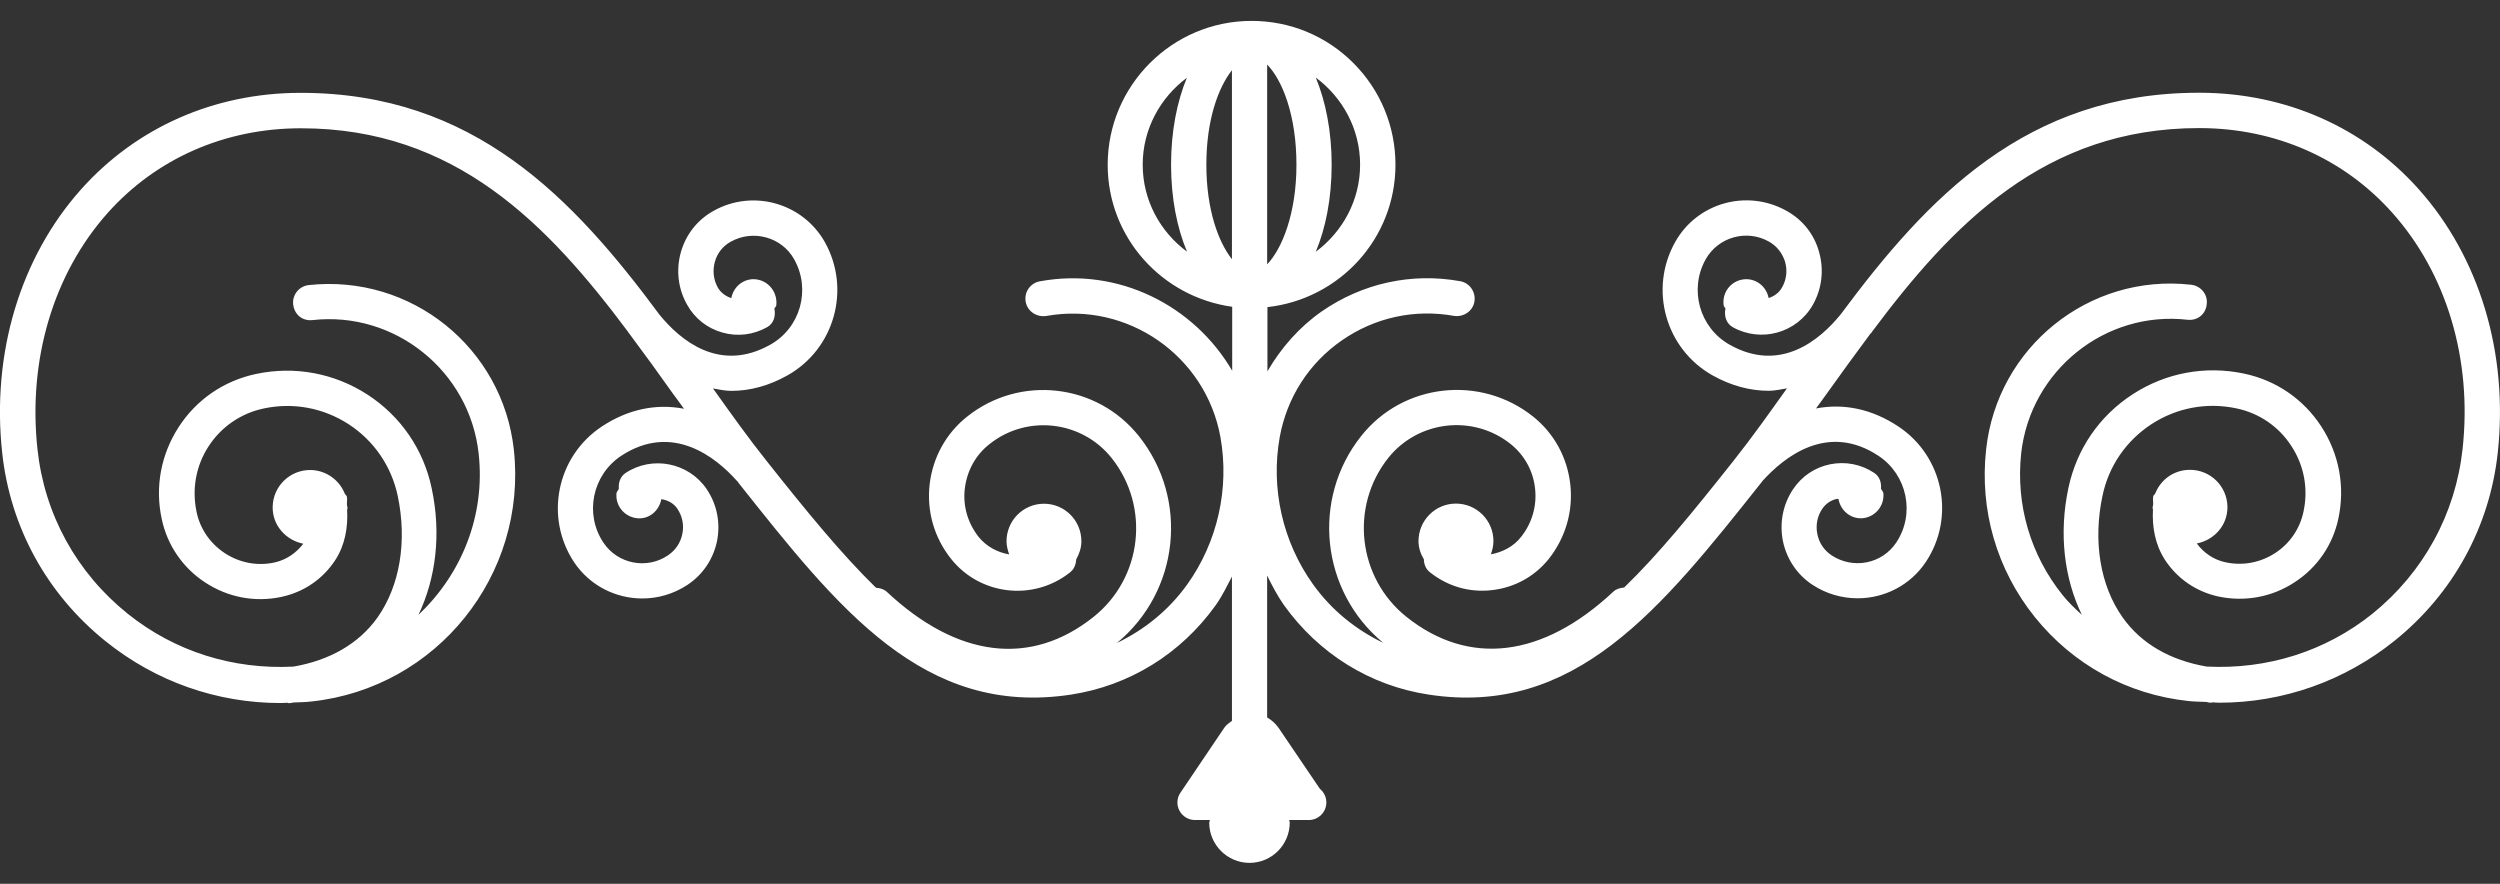 <?xml version="1.0" encoding="utf-8"?>
<!-- Generator: Adobe Illustrator 16.0.0, SVG Export Plug-In . SVG Version: 6.00 Build 0)  -->
<!DOCTYPE svg PUBLIC "-//W3C//DTD SVG 1.1//EN" "http://www.w3.org/Graphics/SVG/1.1/DTD/svg11.dtd">
<svg version="1.1" id="Capa_1" xmlns="http://www.w3.org/2000/svg" xmlns:xlink="http://www.w3.org/1999/xlink" x="0px" y="0px"
	 width="512px" height="181px" viewBox="0 165.5 512 181" enable-background="new 0 165.5 512 181" xml:space="preserve">
<rect x="0" y="165.5" width="512" height="181" fill="#333333" stroke="none"/>
<g>
	<path fill="#FFFFFF" d="M495.334,204.226c-11.325-12.665-27.229-19.678-44.734-19.733c-0.1,0-0.183,0-0.269,0
		c-35.324,0-55.593,21.466-73.325,45.347c-4.198,5.191-12.324,12.163-22.791,6.248c-6.156-3.465-8.337-11.311-4.902-17.466
		c2.563-4.578,8.395-6.232,12.986-3.634c1.592,0.893,2.748,2.38,3.297,4.155c0.492,1.781,0.281,3.648-0.648,5.246
		c-0.619,1.099-1.633,1.802-2.734,2.146c-0.462-2.463-2.759-4.182-5.252-3.807c-2.578,0.379-4.34,2.773-3.944,5.35
		c0.027,0.261,0.296,0.386,0.352,0.62c-0.296,1.485,0.127,3.028,1.506,3.81c5.79,3.231,13.127,1.185,16.396-4.584
		c1.859-3.29,2.309-7.113,1.295-10.747c-0.971-3.634-3.335-6.648-6.676-8.494c-8.084-4.529-18.311-1.677-22.816,6.389
		c-5.41,9.621-2.001,21.866,7.633,27.291c3.791,2.119,7.662,3.169,11.522,3.169c1.268,0,2.507-0.289,3.745-0.502
		c-3.618,5.071-7.225,10.15-10.972,14.869c-8.298,10.479-15.438,19.227-22.382,25.931c-0.83,0.069-1.605,0.267-2.226,0.858
		c-14.466,13.522-29.522,15.354-42.34,5.156c-9.975-7.972-11.677-22.565-3.733-32.565c6.127-7.668,17.367-8.97,25.059-2.843
		c2.803,2.256,4.605,5.464,4.998,9.07c0.41,3.578-0.605,7.113-2.856,9.946c-1.509,1.957-3.761,3.128-6.199,3.576
		c0.31-0.845,0.534-1.747,0.534-2.704c0-4.224-3.41-7.689-7.689-7.689c-4.239,0-7.66,3.466-7.66,7.689
		c0,1.381,0.435,2.591,1.098,3.717c0.028,1.014,0.38,2.002,1.268,2.677c3.607,2.873,8.1,4.196,12.734,3.634
		c4.578-0.522,8.705-2.789,11.592-6.396c3.424-4.354,5.015-9.762,4.395-15.27c-0.619-5.507-3.326-10.458-7.636-13.888
		c-10.788-8.586-26.606-6.824-35.183,3.993c-10.303,12.965-8.235,31.841,4.506,42.361c-5.646-2.721-10.571-6.679-14.367-11.973
		c-6.232-8.691-8.711-19.679-6.824-30.171c1.472-8.078,5.957-15.098,12.711-19.789c6.734-4.677,14.859-6.479,22.988-5.022
		c1.916,0.29,3.83-0.951,4.171-2.907c0.323-1.966-0.944-3.838-2.903-4.196c-9.928-1.802-20.027,0.4-28.366,6.183
		c-4.643,3.246-8.339,7.485-11.122,12.276v-13.155c14.727-1.628,26.221-14.001,26.221-29.15c0-7.874-3.072-15.276-8.621-20.839
		c-5.57-5.57-12.961-8.626-20.847-8.626c-16.255,0-29.468,13.227-29.468,29.467c0,14.888,11.122,27.085,25.5,29.079v13.099
		c-7.83-13.389-23.337-21.26-39.361-18.318c-1.98,0.345-3.289,2.218-2.931,4.196c0.345,1.945,2.225,3.197,4.196,2.91
		c16.613-3,32.671,8.119,35.685,24.797c1.887,10.522-0.592,21.508-6.81,30.198c-3.803,5.298-8.753,9.256-14.395,11.974
		c12.782-10.521,14.846-29.409,4.499-42.375c-8.607-10.803-24.36-12.593-35.165-3.993c-4.337,3.444-7.048,8.394-7.684,13.888
		c-0.62,5.494,0.923,10.902,4.395,15.256c5.929,7.467,16.868,8.718,24.346,2.773c0.879-0.676,1.21-1.647,1.289-2.69
		c0.62-1.126,1.05-2.339,1.05-3.692c0-4.251-3.417-7.688-7.67-7.688c-4.226,0-7.661,3.438-7.661,7.688
		c0,0.93,0.248,1.832,0.534,2.693c-2.353-0.412-4.599-1.566-6.246-3.578c-2.218-2.834-3.275-6.353-2.824-9.961
		c0.444-3.576,2.177-6.801,5.036-9.042c7.682-6.139,18.917-4.823,25.021,2.833c7.943,9.984,6.303,24.605-3.74,32.578
		c-12.82,10.184-27.832,8.381-42.313-5.184c-0.627-0.562-1.429-0.761-2.197-0.816c-6.923-6.747-14.108-15.493-22.396-25.961
		c-3.766-4.711-7.375-9.795-10.992-14.866c1.24,0.225,2.479,0.5,3.754,0.5c3.831,0,7.71-1.037,11.494-3.169
		c9.635-5.408,13.063-17.657,7.654-27.305c-4.529-8.036-14.783-10.902-22.817-6.375c-3.303,1.846-5.663,4.86-6.676,8.494
		c-1.008,3.634-0.564,7.46,1.302,10.733c1.557,2.794,4.12,4.818,7.24,5.684c3.072,0.872,6.317,0.472,9.128-1.099
		c1.401-0.782,1.776-2.311,1.499-3.782c0.071-0.261,0.316-0.372,0.375-0.647c0.331-2.577-1.43-4.959-3.979-5.351
		c-2.494-0.375-4.774,1.358-5.219,3.824c-1.157-0.375-2.142-1.099-2.762-2.146c-0.895-1.612-1.106-3.479-0.62-5.26
		c0.479-1.776,1.635-3.262,3.275-4.154c4.557-2.556,10.458-0.944,12.979,3.62c3.465,6.169,1.288,14.016-4.902,17.48
		c-10.396,5.838-18.431-0.937-22.644-6.1c-17.74-23.946-38.093-45.481-73.475-45.481c-0.083,0-0.169,0-0.275,0
		c-17.508,0.055-33.388,7.071-44.72,19.733C4.138,218.229-1.763,237.894,0.446,258.213c1.64,15.267,9.169,28.958,21.156,38.593
		c10.312,8.311,22.861,12.676,35.868,12.676c0.451,0,0.895-0.056,1.399-0.056c0.072,0,0.134,0.084,0.22,0.084
		c0.169,0,0.303,0,0.458-0.028c0.217-0.027,0.352-0.086,0.55-0.113c1.24-0.056,2.494-0.056,3.754-0.213
		c25.6-2.773,44.163-25.887,41.39-51.509c-2.263-20.881-20.995-36.037-42.01-33.764c-1.978,0.22-3.409,1.992-3.189,3.965
		c0.231,1.978,1.774,3.438,3.964,3.206c16.847-1.888,32.179,10.43,34.022,27.353c1.416,12.846-3.634,24.818-12.331,33.014
		c3.576-7.506,4.705-16.592,2.711-25.916c-1.654-7.945-6.331-14.747-13.12-19.176c-6.824-4.416-14.932-5.929-22.875-4.24
		c-6.563,1.395-12.19,5.249-15.824,10.875c-3.634,5.614-4.874,12.287-3.479,18.767c1.126,5.41,4.316,10.058,8.929,13.072
		c4.649,3.039,10.168,4.109,15.648,2.928c4.543-0.985,8.436-3.632,10.98-7.534c2.001-3.085,2.619-6.692,2.422-10.296
		c0-0.113,0.086-0.227,0.086-0.367c0-0.197-0.086-0.309-0.114-0.507c-0.063-0.62,0.114-1.21-0.027-1.83
		c-0.063-0.254-0.303-0.337-0.423-0.592c-1.092-2.79-3.824-4.788-6.979-4.847c-4.254-0.055-7.733,3.324-7.791,7.576
		c-0.056,3.762,2.699,6.803,6.275,7.522c-1.487,1.915-3.465,3.296-5.859,3.831c-3.542,0.788-7.175,0.082-10.199-1.886
		c-3.014-1.987-5.105-5.001-5.811-8.511c-0.964-4.646-0.127-9.382,2.466-13.379c2.6-3.995,6.593-6.748,11.268-7.749
		c6.058-1.295,12.246-0.141,17.439,3.231c5.177,3.375,8.725,8.572,10.023,14.612c1.978,9.368,0.451,18.466-4.143,24.976
		c-3.831,5.38-9.831,8.773-17.219,10.043c-12.304,0.62-24.212-3.044-33.911-10.818c-10.501-8.424-17.078-20.383-18.5-33.749
		c-1.978-18.274,3.275-35.898,14.395-48.361c9.937-11.122,23.939-17.284,39.361-17.323c0.085,0,0.168,0,0.252,0
		c31.559,0,50.482,19.634,67.01,41.769c0.035,0.035,0,0.079,0.035,0.12c0.114,0.127,0.255,0.225,0.303,0.358
		c2.986,3.993,5.91,8.036,8.783,12.084c0.761,1.071,1.529,2.05,2.274,3.107c-5.711-1.099-11.508,0.099-16.889,3.675
		c-9.199,6.134-11.711,18.556-5.628,27.742c3.218,4.816,8.542,7.438,13.965,7.438c3.189,0,6.403-0.902,9.262-2.788
		c3.155-2.101,5.288-5.267,6.056-8.986c0.731-3.692,0-7.467-2.104-10.595c-3.676-5.463-11.164-6.957-16.641-3.324
		c-1.113,0.762-1.458,1.999-1.374,3.239c-0.113,0.337-0.451,0.562-0.479,0.93c-0.227,2.591,1.677,4.847,4.289,5.099
		c2.422,0.213,4.451-1.537,4.902-3.916c1.295,0.198,2.535,0.818,3.303,2c0.992,1.494,1.388,3.326,0.992,5.129
		c-0.345,1.802-1.43,3.379-2.956,4.393c-4.337,2.931-10.312,1.746-13.213-2.635c-3.907-5.846-2.26-13.818,3.606-17.732
		c10.486-6.917,19.403,0.224,23.754,5.111c0.021,0,0.049,0,0.049,0.014c0.113,0.145,0.227,0.313,0.303,0.426
		c20.409,25.718,37.862,47.918,68.061,43.323c11.945-1.832,22.502-8.336,29.657-18.339c1.295-1.832,2.274-3.86,3.303-5.831v29.548
		c-0.548,0.424-1.14,0.775-1.557,1.396l-8.959,13.269c-0.782,1.109-0.867,2.549-0.233,3.73c0.62,1.171,1.846,1.915,3.19,1.915h3.042
		c0,0.169-0.134,0.326-0.134,0.535c0,4.536,3.71,8.239,8.253,8.239s8.232-3.706,8.232-8.239c0-0.211-0.113-0.366-0.113-0.535h3.811
		c0.1,0,0.154,0,0.196,0c2.008,0,3.608-1.633,3.608-3.605c0-1.127-0.523-2.128-1.325-2.788l-8.478-12.509
		c-0.655-0.928-1.475-1.604-2.325-2.112v-29.059c1.021,2.07,2.104,4.141,3.444,6.057c7.154,9.985,17.688,16.522,29.637,18.325
		c30.016,4.619,47.635-17.606,68.043-43.323c0.145-0.145,0.255-0.299,0.313-0.426c0,0,0.027,0,0.027-0.014
		c4.41-4.889,13.326-12.057,23.775-5.112c5.873,3.913,7.508,11.888,3.606,17.732c-2.901,4.382-8.817,5.538-13.228,2.635
		c-1.533-1.013-2.59-2.563-2.941-4.393c-0.365-1.802,0-3.634,1.002-5.128c0.719-1.071,1.787-1.803,3.041-2.057
		c0.127-0.03,0.183,0.053,0.297,0.053c0.423,2.342,2.477,4.088,4.9,3.916c2.605-0.227,4.507-2.507,4.294-5.098
		c-0.028-0.368-0.366-0.623-0.493-0.958c0.1-1.239-0.252-2.452-1.367-3.213c-2.689-1.788-5.873-2.408-9.012-1.788
		c-3.169,0.634-5.846,2.463-7.622,5.112c-2.098,3.13-2.801,6.891-2.098,10.563c0.761,3.692,2.873,6.9,6.028,8.987
		c2.845,1.888,6.086,2.79,9.297,2.79c5.424,0,10.746-2.621,13.959-7.438c6.114-9.199,3.593-21.637-5.637-27.755
		c-5.395-3.579-11.154-4.774-16.858-3.685c0.761-1.062,1.506-2.026,2.253-3.097c2.903-4.078,5.859-8.133,8.846-12.156
		c0.086-0.104,0.169-0.176,0.282-0.275c0.014-0.027,0-0.055,0.027-0.092c16.537-22.148,35.454-41.799,67.02-41.799
		c0.083,0,0.169,0,0.227,0c15.466,0.044,29.438,6.206,39.368,17.339c11.14,12.466,16.409,30.085,14.396,48.361
		c-1.45,13.34-8.028,25.339-18.466,33.763c-9.689,7.772-21.635,11.437-33.93,10.819c-7.438-1.271-13.409-4.663-17.226-10.071
		c-4.592-6.48-6.114-15.578-4.113-24.959c1.268-6.043,4.847-11.24,10.014-14.613c5.17-3.373,11.367-4.529,17.439-3.231
		c4.647,0.985,8.66,3.724,11.226,7.719c2.607,3.987,3.479,8.746,2.479,13.395c-0.733,3.51-2.789,6.549-5.804,8.508
		c-3.042,1.974-6.678,2.663-10.198,1.886c-2.395-0.507-4.423-1.915-5.859-3.845c3.578-0.705,6.313-3.717,6.282-7.506
		c-0.056-4.254-3.534-7.636-7.788-7.578c-3.228,0.044-5.887,2.029-6.986,4.818c-0.129,0.252-0.367,0.338-0.425,0.62
		c-0.142,0.593,0.044,1.185-0.028,1.802c-0.027,0.197-0.113,0.311-0.113,0.509c0,0.142,0.086,0.253,0.086,0.366
		c-0.199,3.605,0.448,7.209,2.449,10.309c2.538,3.889,6.424,6.535,10.96,7.523c5.436,1.141,10.999,0.113,15.618-2.932
		c4.636-3.016,7.818-7.66,8.945-13.043c1.406-6.535,0.152-13.241-3.493-18.841c-3.634-5.598-9.241-9.452-15.803-10.833
		c-7.946-1.688-16.059-0.176-22.848,4.24c-6.816,4.423-11.467,11.221-13.144,19.176c-1.984,9.324-0.886,18.467,2.748,25.975
		c-1.395-1.268-2.731-2.535-3.928-4.027c-6.606-8.225-9.62-18.537-8.494-29.044c1.874-16.923,17.185-29.275,34.06-27.353
		c2.111,0.234,3.775-1.212,3.943-3.206c0.253-1.973-1.212-3.745-3.198-3.965c-20.972-2.366-39.75,12.866-41.986,33.75
		c-1.367,12.408,2.182,24.607,9.985,34.324c7.83,9.718,18.942,15.834,31.381,17.171c1.237,0.144,2.521,0.144,3.761,0.197
		c0.211,0.044,0.324,0.099,0.549,0.127c0.152,0.03,0.31,0.03,0.448,0.03c0.086,0,0.155-0.056,0.227-0.084
		c0.451,0.028,0.902,0.084,1.396,0.084c13.029,0,25.581-4.409,35.891-12.677c11.987-9.634,19.521-23.354,21.156-38.606
		C513.73,237.873,507.827,218.209,495.334,204.226z M259.512,219.641v-40.917c3.069,3.113,6,10.324,6,20.492
		C265.512,209.21,262.569,216.451,259.512,219.641z M252.301,179.877v38.713c-2.752-3.509-5.239-10.085-5.239-19.361
		C247.062,189.954,249.546,183.377,252.301,179.877z M278.549,199.229c0,7.318-3.606,13.761-9.072,17.825
		c2.035-4.888,3.245-10.972,3.245-17.825c0-6.852-1.224-12.938-3.245-17.839C274.942,185.44,278.549,191.906,278.549,199.229z
		 M234.025,199.229c0-7.31,3.606-13.738,9.042-17.795c-2.022,4.888-3.232,10.971-3.232,17.795c0,6.84,1.212,12.923,3.262,17.811
		C237.629,212.993,234.025,206.548,234.025,199.229z"/>
</g>
</svg>
